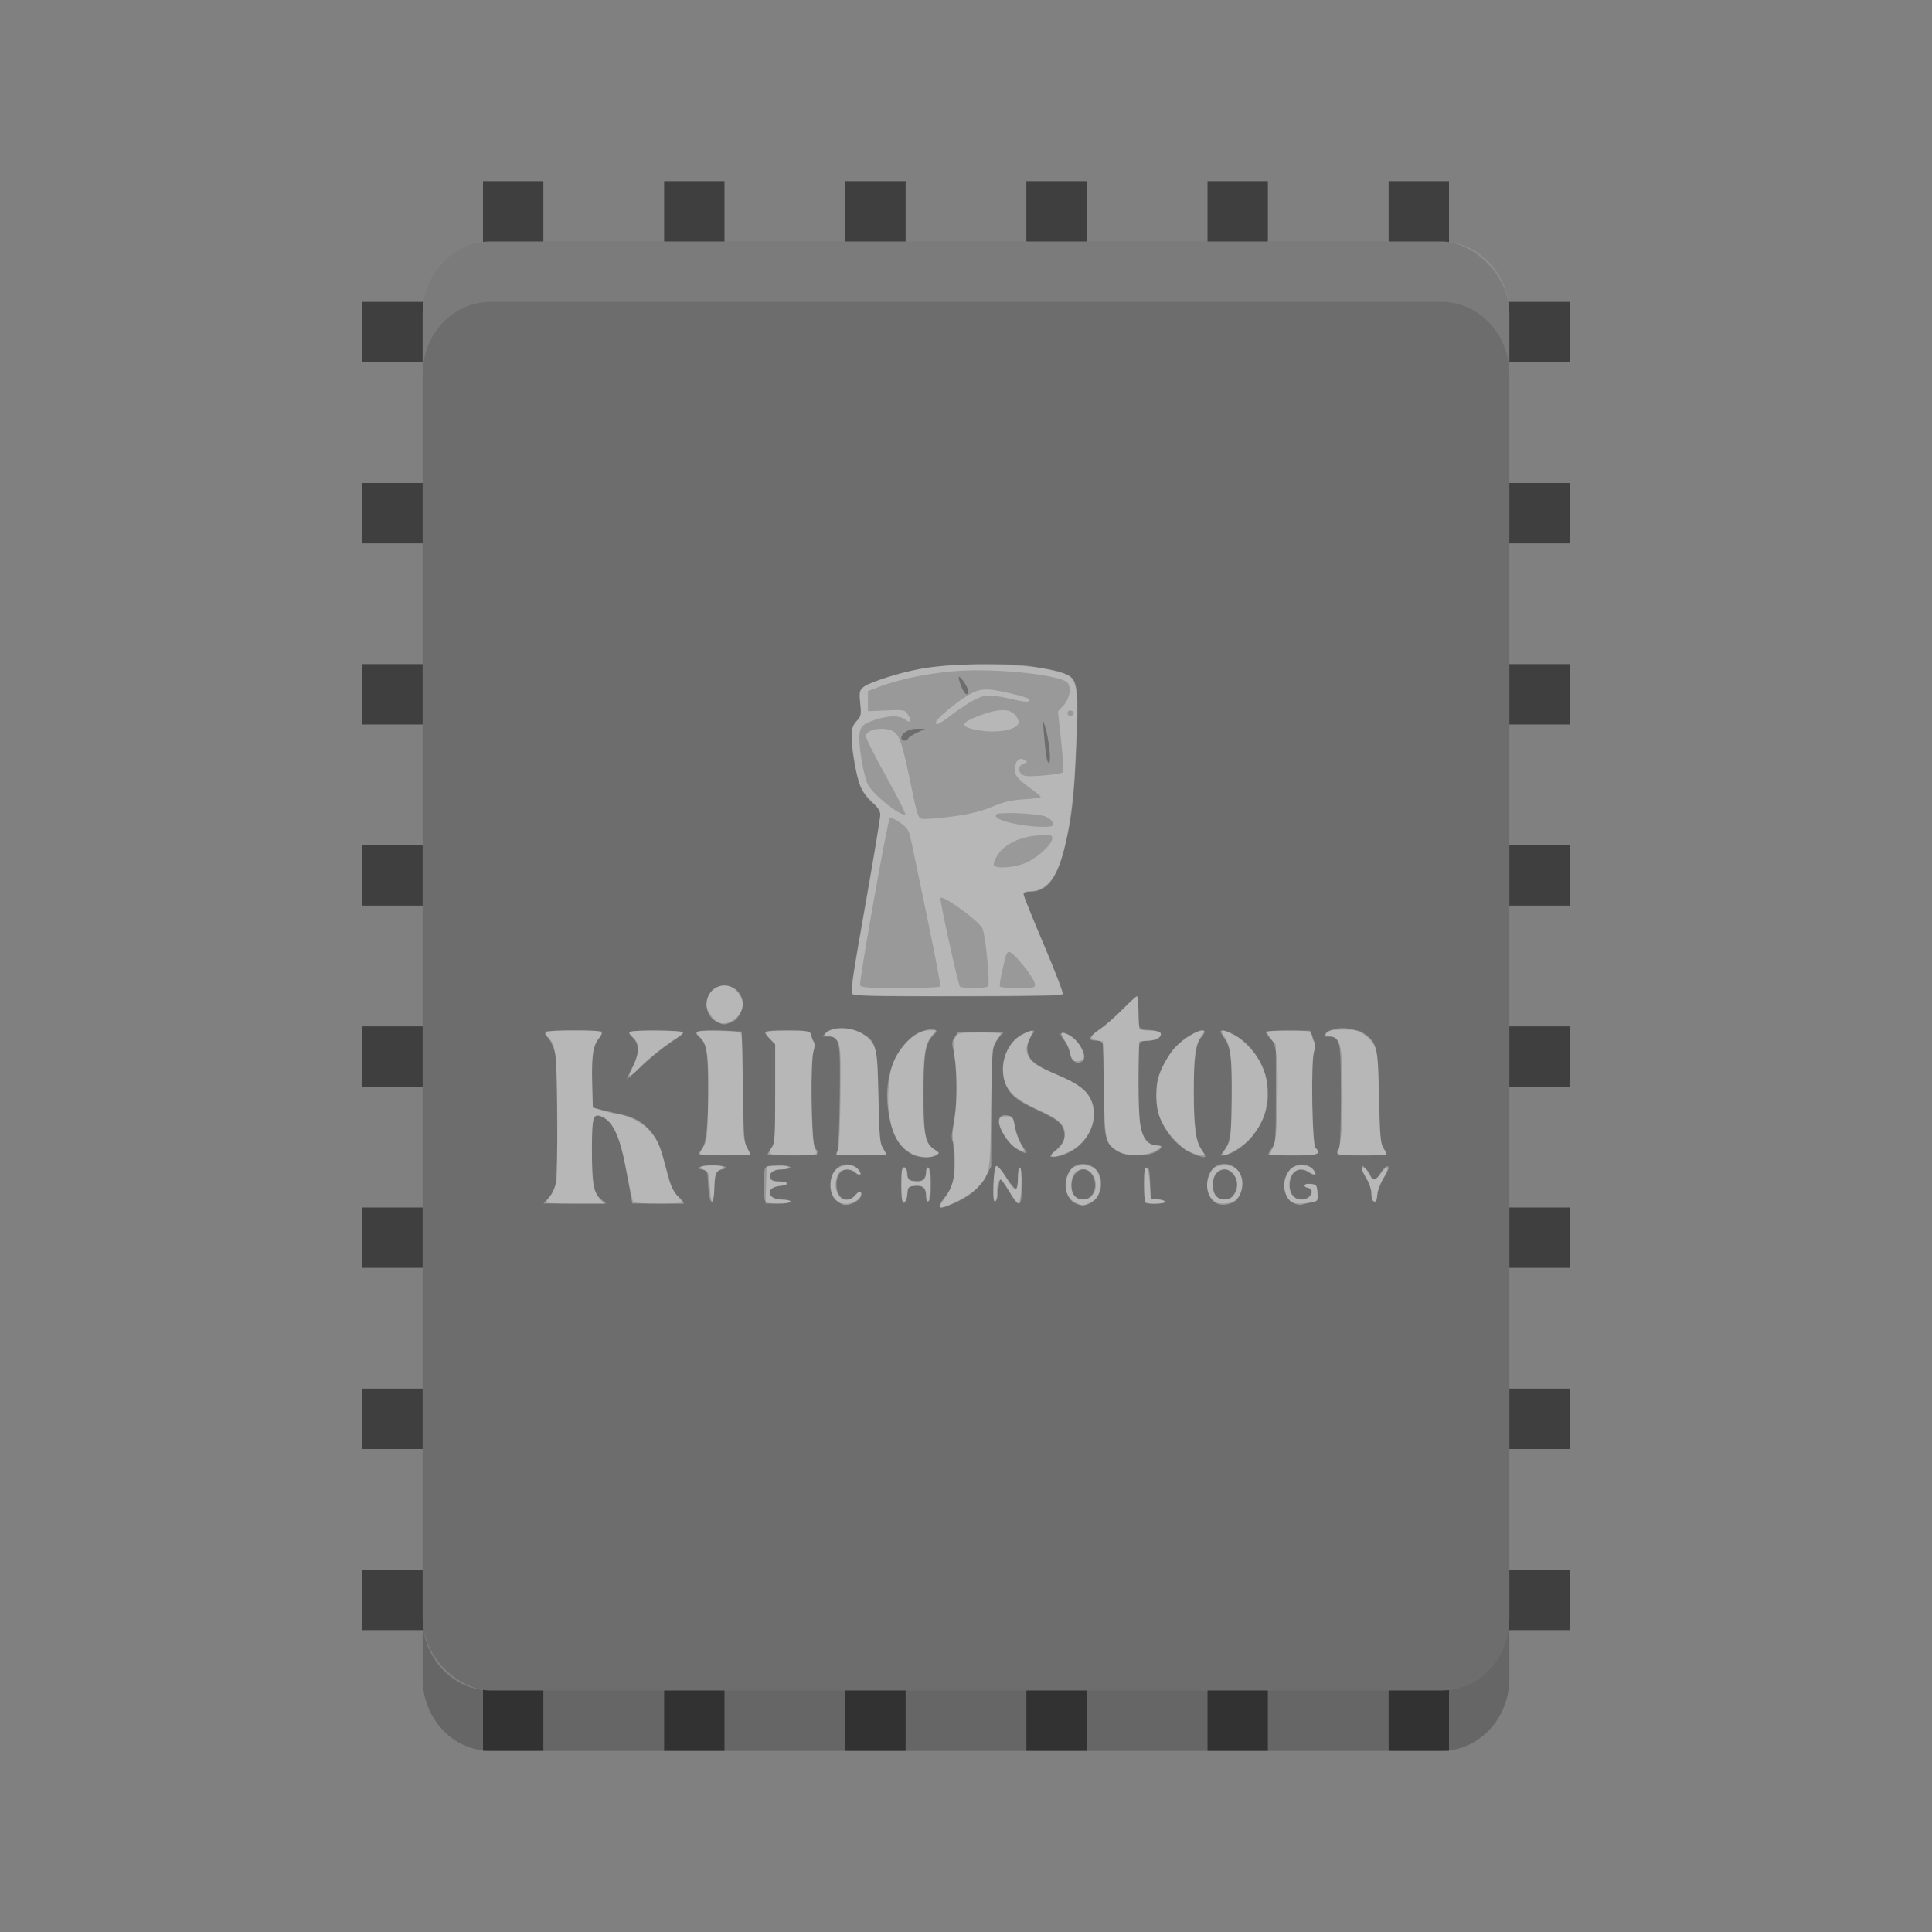 <?xml version="1.0" encoding="UTF-8" standalone="no"?>
<svg xmlns="http://www.w3.org/2000/svg" height="32" width="32" version="1">
 <rect width="100%" height="100%" fill="#808080" stroke="none"/>
 <rect style="fill:#3f3f3f" transform="scale(-1)" height="26" width="1" y="-29" x="-12"/>
 <rect style="fill:#3f3f3f" transform="scale(-1)" height="26" width="1" y="-29" x="-9"/>
 <rect style="fill:#3f3f3f" transform="scale(-1)" height="26" width="1" y="-29" x="-21"/>
 <rect style="fill:#3f3f3f" transform="scale(-1)" height="26" width="1" y="-29" x="-18"/>
 <rect style="fill:#3f3f3f" transform="scale(-1)" height="26" width="1" y="-29" x="-15"/>
 <rect style="fill:#3f3f3f" transform="scale(-1)" height="26" width="1" y="-29" x="-24"/>
 <rect style="fill:#3f3f3f" transform="rotate(-90)" height="20" width="1" y="6" x="-12"/>
 <rect style="fill:#3f3f3f" transform="rotate(-90)" height="20" width="1" y="6" x="-9"/>
 <rect style="fill:#3f3f3f" transform="rotate(-90)" height="20" width="1" y="6" x="-6"/>
 <rect style="fill:#3f3f3f" transform="rotate(-90)" height="20" width="1" y="6" x="-21"/>
 <rect style="fill:#3f3f3f" transform="rotate(-90)" height="20" width="1" y="6" x="-18"/>
 <rect style="fill:#3f3f3f" transform="rotate(-90)" height="20" width="1" y="6" x="-15"/>
 <rect style="fill:#3f3f3f" transform="rotate(-90)" height="20" width="1" y="6" x="-24"/>
 <rect style="fill:#3f3f3f" transform="rotate(-90)" height="20" width="1" y="6" x="-27"/>
 <rect ry="1.125" rx="1.2" transform="matrix(0,-1,-1,0,0,0)" height="18" width="24" y="-25" x="-28" fill="#6d6d6d"/>
 <path style="opacity:.3;fill:#ffffff" d="m15.563 19.966c0-0.021 0.042-0.088 0.094-0.15 0.126-0.152 0.168-0.336 0.146-0.643-0.01-0.14-0.021-0.299-0.024-0.354-0.003-0.055 0.013-0.213 0.036-0.35 0.044-0.269 0.028-0.895-0.028-1.096-0.025-0.09-0.021-0.128 0.023-0.191 0.052-0.075 0.072-0.079 0.432-0.08l0.377-0.001-0.07 0.078c-0.038 0.043-0.083 0.129-0.1 0.192-0.017 0.062-0.031 0.527-0.031 1.031l-0 0.918-0.094 0.173c-0.104 0.191-0.28 0.337-0.536 0.443-0.187 0.078-0.224 0.083-0.224 0.03zm-1.614-0.019c-0.026-0.01-0.08-0.05-0.119-0.087-0.102-0.098-0.1-0.351 0.004-0.479 0.096-0.118 0.273-0.127 0.375-0.019 0.085 0.09 0.054 0.133-0.043 0.061-0.163-0.12-0.311-0.024-0.311 0.203 0 0.219 0.176 0.323 0.301 0.178 0.066-0.077 0.111-0.086 0.111-0.022 0 0.102-0.206 0.21-0.316 0.166zm3.872-0.009c-0.246-0.109-0.217-0.582 0.039-0.65 0.14-0.037 0.298 0.04 0.35 0.17 0.115 0.289-0.132 0.594-0.388 0.48zm0.259-0.137c0.124-0.145 0.036-0.432-0.133-0.432-0.172 0-0.272 0.295-0.148 0.439 0.07 0.081 0.209 0.077 0.281-0.007zm2.083 0.137c-0.246-0.109-0.217-0.582 0.039-0.65 0.233-0.062 0.435 0.168 0.365 0.414-0.019 0.068-0.061 0.148-0.093 0.178-0.073 0.069-0.222 0.097-0.311 0.057zm0.252-0.129c0.089-0.104 0.098-0.246 0.021-0.349-0.081-0.109-0.196-0.119-0.285-0.025-0.078 0.083-0.084 0.287-0.011 0.373 0.067 0.078 0.208 0.078 0.275 0zm0.999 0.112c-0.175-0.102-0.197-0.399-0.043-0.553 0.104-0.103 0.275-0.106 0.369-0.006 0.092 0.097 0.053 0.129-0.067 0.054-0.139-0.087-0.262-0.036-0.3 0.124-0.04 0.171 0.028 0.31 0.159 0.324 0.154 0.016 0.276-0.146 0.138-0.184-0.102-0.028-0.072-0.082 0.04-0.07 0.096 0.01 0.103 0.02 0.112 0.148 0.009 0.132 0.005 0.138-0.095 0.157-0.057 0.011-0.133 0.028-0.168 0.038-0.035 0.01-0.1-0.004-0.146-0.031zm-12.325-0.082c0.052-0.057 0.1-0.158 0.115-0.242 0.039-0.215 0.035-1.929-0.005-2.129-0.019-0.093-0.068-0.212-0.11-0.264-0.041-0.052-0.066-0.104-0.055-0.116 0.026-0.028 0.911-0.028 0.937 0 0.011 0.012-0.014 0.064-0.056 0.116-0.093 0.116-0.12 0.317-0.106 0.794l0.01 0.348 0.158 0.039c0.087 0.022 0.239 0.057 0.338 0.079 0.344 0.076 0.554 0.293 0.663 0.686 0.035 0.128 0.087 0.313 0.114 0.41 0.031 0.109 0.084 0.207 0.14 0.256 0.05 0.044 0.09 0.089 0.09 0.099s-0.191 0.019-0.425 0.019h-0.425l-0.032-0.175c-0.018-0.096-0.056-0.303-0.085-0.459-0.092-0.497-0.214-0.742-0.405-0.813-0.127-0.047-0.146 0.026-0.146 0.542 0.001 0.579 0.027 0.728 0.148 0.83l0.089 0.075-0.52 0-0.52 0 0.089-0.098zm3.581 0.045c-0.025-0.068-0.025-0.46 0-0.528 0.015-0.041 0.066-0.053 0.222-0.053 0.114 0 0.202 0.015 0.202 0.033 0 0.018-0.062 0.033-0.139 0.033-0.149 0-0.223 0.057-0.191 0.146 0.013 0.037 0.058 0.054 0.141 0.054 0.167 0 0.189 0.06 0.026 0.073-0.261 0.02-0.239 0.227 0.024 0.227 0.076 0 0.139 0.015 0.139 0.033 0 0.019-0.089 0.033-0.202 0.033-0.155 0-0.207-0.012-0.222-0.053zm2.281 0.031c-0.012-0.013-0.022-0.148-0.022-0.301 0-0.225 0.009-0.278 0.047-0.278 0.031 0 0.047 0.033 0.047 0.097 0 0.1 0.045 0.137 0.17 0.137 0.091 0 0.146-0.06 0.146-0.16 0-0.049 0.015-0.074 0.04-0.066 0.027 0.009 0.04 0.096 0.04 0.275 0 0.179-0.012 0.266-0.04 0.275-0.026 0.009-0.04-0.021-0.04-0.085 0-0.127-0.064-0.181-0.196-0.168-0.095 0.01-0.106 0.022-0.115 0.127-0.011 0.124-0.043 0.183-0.079 0.145zm1.764-0.178c-0.064-0.11-0.129-0.2-0.143-0.2-0.014 0-0.03 0.078-0.035 0.173-0.006 0.104-0.026 0.178-0.05 0.187-0.032 0.011-0.039-0.051-0.032-0.278 0.006-0.186 0.023-0.297 0.046-0.305 0.02-0.007 0.096 0.078 0.168 0.19 0.072 0.112 0.144 0.194 0.161 0.183 0.016-0.011 0.03-0.094 0.03-0.184s0.014-0.165 0.032-0.165c0.019 0 0.032 0.122 0.032 0.3 0 0.369-0.039 0.388-0.208 0.1zm2.255 0.178c-0.012-0.012-0.021-0.147-0.021-0.3 0-0.221 0.009-0.278 0.046-0.278 0.036 0 0.048 0.059 0.055 0.259l0.009 0.259 0.119 0.01c0.065 0.006 0.119 0.024 0.119 0.042 0 0.035-0.294 0.044-0.327 0.009zm-7.22-0.086c-0.009-0.041-0.02-0.158-0.024-0.259-0.007-0.162-0.017-0.185-0.079-0.194-0.158-0.024-0.057-0.073 0.15-0.073 0.127 0 0.222 0.014 0.222 0.033 0 0.018-0.028 0.033-0.062 0.033-0.089 0-0.128 0.1-0.128 0.331 0 0.199-0.047 0.275-0.078 0.127zm10.986 0.053c-0.012-0.012-0.021-0.069-0.021-0.126 0-0.057-0.036-0.159-0.079-0.226-0.044-0.068-0.079-0.148-0.079-0.18 0-0.053 0.004-0.053 0.062 0.003 0.034 0.033 0.071 0.088 0.081 0.122 0.028 0.092 0.098 0.076 0.161-0.037 0.06-0.107 0.138-0.158 0.138-0.091 0 0.023-0.037 0.099-0.083 0.169-0.045 0.07-0.09 0.187-0.099 0.258-0.016 0.126-0.038 0.154-0.082 0.108zm-7.632-0.764c-0.224-0.123-0.341-0.345-0.396-0.748-0.06-0.449 0.062-0.868 0.33-1.129 0.141-0.137 0.348-0.224 0.443-0.186 0.044 0.018 0.041 0.032-0.026 0.097-0.126 0.123-0.157 0.312-0.158 0.951-0.001 0.678 0.029 0.839 0.176 0.933 0.093 0.06 0.094 0.063 0.032 0.099-0.093 0.052-0.291 0.045-0.401-0.016zm2.294 0.035c0-0.014 0.052-0.073 0.116-0.131 0.087-0.079 0.116-0.132 0.116-0.209 0-0.172-0.08-0.255-0.38-0.394-0.394-0.182-0.504-0.265-0.583-0.439-0.136-0.297-0.015-0.698 0.255-0.844 0.069-0.037 0.148-0.067 0.176-0.067 0.043 0 0.041 0.013-0.015 0.088-0.039 0.053-0.066 0.137-0.066 0.211 0 0.173 0.111 0.271 0.481 0.428 0.355 0.151 0.502 0.258 0.575 0.419 0.169 0.376-0.113 0.852-0.559 0.94-0.064 0.013-0.117 0.012-0.117-0.002zm2.437-0.013c-0.25-0.08-0.477-0.296-0.597-0.567-0.066-0.148-0.082-0.236-0.083-0.437-0-0.216 0.014-0.282 0.104-0.473 0.066-0.142 0.162-0.277 0.264-0.374 0.22-0.209 0.552-0.311 0.381-0.117-0.097 0.109-0.132 0.347-0.131 0.892 0 0.571 0.035 0.838 0.125 0.972 0.096 0.143 0.09 0.153-0.062 0.105zm-8.26-0.025c0-0.012 0.023-0.049 0.05-0.081 0.069-0.08 0.106-0.426 0.105-0.964-0.002-0.63-0.028-0.793-0.141-0.888-0.123-0.103-0.076-0.117 0.352-0.106l0.346 0.009 0.016 0.919c0.014 0.801 0.023 0.931 0.071 1.008 0.03 0.049 0.055 0.097 0.055 0.107 0 0.01-0.192 0.018-0.427 0.018s-0.427-0.01-0.427-0.022zm1.139 0.003c0-0.011 0.028-0.058 0.063-0.105 0.059-0.08 0.063-0.135 0.063-0.901v-0.816l-0.094-0.092c-0.052-0.051-0.085-0.102-0.074-0.113 0.011-0.012 0.182-0.021 0.38-0.021 0.315 0 0.362 0.007 0.377 0.058 0.009 0.032 0.031 0.085 0.047 0.118 0.02 0.039 0.018 0.103-0.005 0.184-0.05 0.177-0.028 1.523 0.026 1.58 0.104 0.109 0.048 0.128-0.372 0.128-0.226 0-0.411-0.009-0.411-0.02zm1.158-0.055c0.014-0.041 0.031-0.449 0.036-0.905 0.012-0.936 0.002-0.987-0.19-0.99l-0.102-0.001 0.075-0.066c0.107-0.094 0.389-0.09 0.575 0.009 0.25 0.133 0.266 0.195 0.284 1.061 0.013 0.642 0.024 0.765 0.071 0.841 0.03 0.049 0.055 0.097 0.055 0.107 0 0.01-0.187 0.018-0.415 0.018h-0.415l0.026-0.075zm4.641 0.009c-0.215-0.138-0.229-0.2-0.229-1.007-0-0.398-0.009-0.747-0.019-0.776-0.011-0.031-0.056-0.053-0.109-0.053-0.149 0-0.133-0.052 0.056-0.184 0.099-0.069 0.272-0.221 0.386-0.338 0.114-0.117 0.218-0.212 0.231-0.212 0.014 0 0.025 0.104 0.025 0.231 0 0.32 0.009 0.336 0.191 0.336 0.084 0 0.162 0.016 0.173 0.035 0.039 0.067-0.055 0.132-0.191 0.132-0.094 0-0.141 0.016-0.154 0.053-0.031 0.085-0.022 1.113 0.012 1.332 0.034 0.222 0.133 0.35 0.271 0.35 0.112 0 0.095 0.062-0.032 0.118-0.164 0.072-0.485 0.063-0.611-0.018zm1.744 0.007c0.12-0.143 0.145-0.3 0.145-0.925 0.001-0.646-0.02-0.809-0.122-0.955-0.036-0.051-0.065-0.101-0.065-0.111 0-0.046 0.125-0.009 0.273 0.081 0.399 0.241 0.605 0.778 0.475 1.238-0.094 0.33-0.403 0.668-0.659 0.721-0.104 0.021-0.104 0.021-0.046-0.048zm0.749 0.04c0-0.011 0.028-0.058 0.063-0.105 0.059-0.08 0.063-0.135 0.063-0.9v-0.815l-0.091-0.096c-0.05-0.053-0.083-0.104-0.074-0.114 0.009-0.01 0.178-0.018 0.375-0.018h0.358l0.048 0.121c0.038 0.096 0.041 0.146 0.013 0.243-0.049 0.174-0.027 1.52 0.027 1.576 0.104 0.109 0.048 0.128-0.372 0.128-0.226 0-0.411-0.009-0.411-0.02zm1.139-0.028c0-0.026 0.014-0.057 0.032-0.069 0.02-0.013 0.032-0.337 0.032-0.862 0-0.942-0.01-0.99-0.198-0.99-0.095 0-0.097-0.003-0.044-0.058 0.043-0.046 0.109-0.058 0.3-0.058 0.205 0 0.261 0.012 0.347 0.078 0.196 0.148 0.21 0.21 0.228 1.041 0.014 0.641 0.025 0.765 0.072 0.841 0.03 0.049 0.055 0.097 0.055 0.107 0 0.01-0.185 0.018-0.411 0.018-0.337 0-0.411-0.009-0.411-0.048zm-5.295-0.055c-0.143-0.08-0.313-0.343-0.3-0.464 0.008-0.071 0.025-0.083 0.117-0.083 0.106 0 0.109 0.004 0.15 0.194 0.023 0.106 0.079 0.245 0.125 0.309 0.095 0.131 0.078 0.14-0.092 0.045zm-6.383-1.342c0.121-0.226 0.127-0.395 0.017-0.503-0.043-0.042-0.069-0.087-0.058-0.099 0.03-0.032 0.896-0.026 0.896 0.006 0 0.015-0.103 0.097-0.229 0.181-0.126 0.084-0.333 0.252-0.46 0.373-0.127 0.121-0.237 0.219-0.246 0.219-0.008 0 0.028-0.08 0.08-0.178zm7.297-0.141c-0.027-0.029-0.05-0.088-0.05-0.131 0-0.043-0.037-0.125-0.083-0.183-0.095-0.118-0.087-0.147 0.032-0.116 0.168 0.044 0.371 0.384 0.269 0.452-0.064 0.043-0.112 0.037-0.168-0.022zm-5.873-0.618c-0.258-0.107-0.25-0.505 0.012-0.596 0.194-0.068 0.399 0.077 0.399 0.283 0 0.137-0.084 0.273-0.194 0.313-0.117 0.043-0.114 0.043-0.218 0zm2.226-0.482c-0.028-0.076-0.008-0.205 0.239-1.608 0.124-0.702 0.225-1.313 0.225-1.357 0-0.054-0.042-0.116-0.131-0.19-0.072-0.06-0.158-0.174-0.191-0.253-0.077-0.182-0.152-0.596-0.152-0.832 0-0.151 0.014-0.197 0.081-0.268 0.075-0.08 0.08-0.1 0.06-0.291-0.026-0.253-0.002-0.282 0.333-0.4 0.563-0.198 1.134-0.27 1.942-0.245 0.586 0.018 0.968 0.073 1.159 0.168 0.178 0.089 0.192 0.242 0.133 1.457-0.032 0.659-0.077 0.994-0.196 1.461-0.118 0.462-0.289 0.674-0.543 0.674-0.081 0-0.122 0.015-0.122 0.045 0 0.025 0.15 0.396 0.333 0.825 0.183 0.429 0.326 0.799 0.317 0.822-0.012 0.033-0.379 0.042-1.742 0.042-1.529 0-1.729-0.006-1.746-0.052zm3.265-4.038c-0.012-0.121-0.042-0.282-0.066-0.359l-0.044-0.139 0.016 0.2c0.03 0.382 0.052 0.517 0.084 0.517 0.021 0 0.025-0.077 0.01-0.22zm-2.341-0.184c0.012-0.02 0.08-0.064 0.152-0.098l0.131-0.061-0.127-0.002c-0.136-0.003-0.268 0.071-0.268 0.15 0 0.056 0.081 0.065 0.113 0.012zm0.995-0.789c-0-0.064-0.155-0.282-0.157-0.221-0.001 0.021 0.02 0.092 0.047 0.158 0.05 0.127 0.11 0.161 0.11 0.062z"/>
 <path style="opacity:.3;fill:#ffffff" d="m15.563 19.984c0-0.01 0.035-0.068 0.078-0.127 0.133-0.183 0.175-0.334 0.175-0.621 0-0.148-0.016-0.295-0.036-0.328-0.027-0.045-0.023-0.118 0.016-0.298 0.059-0.275 0.067-0.792 0.016-1.099-0.027-0.163-0.026-0.235 0.004-0.311l0.039-0.099h0.36c0.198 0 0.36 0.008 0.36 0.018 0 0.01-0.032 0.064-0.071 0.119-0.069 0.099-0.072 0.13-0.087 1.108-0.017 1.107-0.017 1.102-0.228 1.325-0.143 0.15-0.627 0.392-0.627 0.313zm2.257-0.063c-0.167-0.077-0.22-0.284-0.122-0.483 0.054-0.11 0.105-0.136 0.267-0.136 0.163 0 0.256 0.107 0.256 0.296 0 0.185-0.044 0.266-0.176 0.324-0.126 0.055-0.101 0.056-0.225-0.001zm0.254-0.102c0.21-0.221-0.051-0.604-0.27-0.395-0.075 0.071-0.078 0.3-0.005 0.384 0.063 0.074 0.21 0.08 0.276 0.011zm-9.031 0.097c0-0.011 0.035-0.064 0.077-0.117 0.042-0.053 0.086-0.16 0.097-0.238 0.011-0.078 0.015-0.592 0.01-1.143-0.011-1.055-0.02-1.121-0.168-1.251-0.089-0.077 0.007-0.1 0.432-0.1 0.5-0.001 0.527 0.008 0.424 0.137-0.097 0.121-0.119 0.279-0.106 0.759l0.01 0.379 0.127 0.043c0.07 0.024 0.189 0.053 0.266 0.064 0.222 0.034 0.439 0.15 0.566 0.303 0.127 0.153 0.156 0.223 0.263 0.648 0.053 0.211 0.098 0.312 0.18 0.409l0.11 0.128h-0.413c-0.227 0-0.421-0.013-0.431-0.03-0.01-0.016-0.053-0.218-0.097-0.448-0.122-0.646-0.234-0.892-0.44-0.969-0.127-0.047-0.146 0.025-0.146 0.559 0 0.545 0.023 0.689 0.131 0.81l0.07 0.078h-0.48c-0.264 0-0.48-0.009-0.48-0.02zm3.646-0.288 0.009-0.309 0.182-0.01c0.112-0.006 0.182 0.004 0.182 0.025 0 0.019-0.055 0.035-0.123 0.035-0.132 0-0.213 0.066-0.182 0.15 0.012 0.034 0.061 0.05 0.146 0.05 0.159 0 0.169 0.059 0.012 0.073-0.246 0.022-0.21 0.227 0.04 0.227 0.076 0 0.139 0.015 0.139 0.033 0 0.019-0.09 0.033-0.207 0.033h-0.207l0.009-0.309zm1.135 0.221c-0.096-0.128-0.09-0.357 0.012-0.464 0.098-0.104 0.297-0.113 0.378-0.018 0.031 0.036 0.041 0.072 0.024 0.083-0.017 0.011-0.048-0.003-0.069-0.03-0.04-0.051-0.147-0.065-0.233-0.03-0.077 0.031-0.123 0.22-0.082 0.334 0.019 0.053 0.051 0.107 0.072 0.121 0.069 0.046 0.18 0.027 0.235-0.041 0.059-0.072 0.103-0.087 0.103-0.033 0 0.08-0.13 0.167-0.251 0.167-0.097 0-0.139-0.02-0.19-0.088zm2.897-0.111c-0.065-0.111-0.13-0.201-0.144-0.201-0.04 0-0.065 0.091-0.065 0.236 0 0.072-0.015 0.131-0.033 0.131-0.049 0-0.025-0.575 0.025-0.592 0.022-0.008 0.093 0.077 0.158 0.189 0.151 0.257 0.198 0.261 0.198 0.02 0-0.105 0.014-0.184 0.033-0.184 0.045 0 0.026 0.575-0.02 0.591-0.019 0.007-0.087-0.079-0.152-0.189zm2.249 0.177c-0.012-0.012-0.021-0.149-0.021-0.303 0-0.21 0.01-0.277 0.04-0.267 0.025 0.009 0.045 0.106 0.055 0.261l0.016 0.248 0.119 0.01c0.065 0.006 0.119 0.024 0.119 0.042 0 0.035-0.294 0.044-0.327 0.009zm1.103-0.058c-0.092-0.097-0.106-0.27-0.033-0.418 0.054-0.11 0.105-0.136 0.267-0.136 0.163 0 0.265 0.116 0.265 0.302 0 0.206-0.089 0.313-0.273 0.326-0.122 0.008-0.16-0.004-0.226-0.074zm0.343-0.037c0.21-0.221-0.051-0.604-0.27-0.395-0.075 0.071-0.078 0.3-0.005 0.384 0.063 0.074 0.21 0.08 0.276 0.011zm0.964 0.082c-0.029-0.018-0.07-0.085-0.09-0.15-0.041-0.13-0.008-0.28 0.085-0.389 0.071-0.083 0.298-0.082 0.37 0.001 0.068 0.08 0.031 0.117-0.054 0.054-0.161-0.119-0.337-0.014-0.337 0.201 0 0.155 0.079 0.25 0.206 0.25 0.076 0 0.118-0.02 0.142-0.067 0.039-0.076 0.018-0.133-0.05-0.133-0.025 0-0.046-0.016-0.046-0.035 0-0.02 0.045-0.031 0.103-0.025 0.096 0.01 0.103 0.02 0.112 0.148 0.009 0.135 0.008 0.137-0.111 0.158-0.167 0.029-0.27 0.025-0.332-0.013zm-9.622-0.241c-0.008-0.214-0.018-0.246-0.081-0.275-0.12-0.056-0.08-0.084 0.119-0.084 0.199 0 0.239 0.028 0.119 0.084-0.063 0.029-0.072 0.061-0.081 0.275-0.005 0.133-0.022 0.242-0.038 0.242s-0.033-0.109-0.038-0.242zm3.171-0.042c0-0.224 0.009-0.284 0.045-0.284 0.028 0 0.049 0.041 0.055 0.108 0.009 0.1 0.02 0.109 0.133 0.119 0.133 0.011 0.176-0.026 0.177-0.152 0-0.041 0.015-0.075 0.032-0.075 0.019 0 0.032 0.117 0.032 0.284s-0.013 0.284-0.032 0.284c-0.017 0-0.032-0.041-0.032-0.092-0.001-0.144-0.04-0.181-0.177-0.169-0.118 0.01-0.124 0.017-0.133 0.136-0.006 0.082-0.026 0.125-0.055 0.125-0.036 0-0.046-0.059-0.046-0.284zm7.806 0.261c-0.012-0.012-0.022-0.069-0.022-0.125-0.001-0.057-0.036-0.163-0.079-0.236-0.084-0.144-0.095-0.184-0.048-0.184 0.016 0 0.055 0.045 0.086 0.1 0.071 0.127 0.102 0.126 0.206-0.008 0.123-0.158 0.141-0.094 0.028 0.1-0.054 0.092-0.097 0.212-0.097 0.271 0 0.1-0.028 0.131-0.074 0.083zm-7.64-0.777c-0.272-0.13-0.407-0.499-0.381-1.039 0.017-0.362 0.083-0.551 0.265-0.763 0.145-0.169 0.258-0.234 0.409-0.234h0.115l-0.08 0.1c-0.108 0.135-0.131 0.313-0.131 0.984 0.001 0.643 0.03 0.787 0.18 0.884 0.092 0.059 0.093 0.062 0.03 0.098-0.097 0.054-0.258 0.043-0.409-0.029zm2.321 0.037c-0.009-0.016 0.016-0.047 0.056-0.069 0.109-0.061 0.187-0.22 0.163-0.333-0.029-0.139-0.124-0.215-0.457-0.366-0.339-0.153-0.495-0.293-0.545-0.486-0.076-0.296 0.059-0.627 0.306-0.753 0.079-0.041 0.15-0.067 0.158-0.06 0.007 0.008-0.015 0.074-0.05 0.148-0.052 0.111-0.057 0.152-0.028 0.239 0.042 0.128 0.144 0.197 0.53 0.359 0.34 0.143 0.488 0.272 0.546 0.477 0.08 0.281-0.076 0.617-0.354 0.761-0.168 0.087-0.303 0.122-0.326 0.083zm-5.819-0.026c-0.011-0.011 0.012-0.065 0.05-0.119 0.064-0.092 0.07-0.144 0.081-0.715 0.015-0.785-0.005-0.962-0.121-1.084-0.068-0.072-0.077-0.097-0.042-0.111 0.091-0.037 0.66-0.019 0.699 0.021 0.028 0.029 0.038 0.274 0.038 0.894 0 0.788 0.005 0.864 0.063 0.985 0.035 0.072 0.063 0.135 0.063 0.141 0 0.02-0.813 0.009-0.832-0.011zm1.149-0.021c0.001-0.023 0.022-0.071 0.047-0.106 0.038-0.053 0.046-0.215 0.046-0.878v-0.814l-0.091-0.096c-0.115-0.121-0.09-0.133 0.296-0.133 0.332 0 0.396 0.016 0.396 0.097 0 0.031 0.016 0.073 0.036 0.094 0.026 0.028 0.026 0.065 0 0.145-0.055 0.166-0.045 1.414 0.013 1.582 0.025 0.073 0.046 0.137 0.046 0.142 0 0.005-0.178 0.008-0.395 0.008-0.296 0-0.395-0.011-0.395-0.042zm1.107 0.023c0-0.01 0.013-0.045 0.03-0.078 0.016-0.032 0.034-0.427 0.038-0.878 0.007-0.728 0.002-0.828-0.046-0.907-0.035-0.056-0.083-0.088-0.133-0.088-0.102 0-0.101-0.059 0.003-0.101 0.257-0.103 0.611 0.02 0.724 0.251 0.058 0.119 0.067 0.212 0.081 0.869 0.013 0.626 0.024 0.749 0.071 0.825 0.03 0.049 0.055 0.097 0.055 0.107 0 0.01-0.185 0.018-0.411 0.018s-0.411-0.009-0.411-0.019zm4.686-0.038c-0.231-0.128-0.238-0.157-0.255-1.038l-0.016-0.79-0.092-0.017c-0.139-0.025-0.129-0.073 0.037-0.184 0.083-0.055 0.252-0.201 0.375-0.325 0.124-0.124 0.234-0.225 0.244-0.225 0.01 0 0.023 0.124 0.028 0.275l0.009 0.275 0.158 0.01c0.087 0.006 0.171 0.024 0.187 0.04 0.054 0.057-0.048 0.129-0.197 0.139l-0.148 0.01-0.009 0.617c-0.012 0.868 0.044 1.078 0.293 1.107l0.095 0.011-0.092 0.066c-0.131 0.094-0.471 0.109-0.617 0.028zm1.147-0.013c-0.167-0.087-0.375-0.323-0.463-0.525-0.103-0.236-0.095-0.599 0.018-0.841 0.047-0.1 0.13-0.239 0.185-0.309 0.105-0.134 0.387-0.323 0.481-0.324 0.052-0 0.051 0.008-0.01 0.094-0.102 0.146-0.124 0.308-0.124 0.923 0 0.608 0.027 0.814 0.127 0.959l0.063 0.092-0.072-0c-0.04-0-0.132-0.031-0.205-0.069zm0.56 0.051c0-0.01 0.032-0.064 0.071-0.119 0.067-0.096 0.072-0.138 0.082-0.772 0.011-0.707-0.011-0.897-0.125-1.065-0.076-0.112-0.038-0.121 0.146-0.032 0.177 0.085 0.39 0.321 0.488 0.538 0.067 0.151 0.082 0.231 0.081 0.45-0.001 0.288-0.071 0.484-0.255 0.715-0.121 0.152-0.488 0.366-0.488 0.285zm0.791-0c0-0.01 0.024-0.066 0.052-0.125 0.041-0.083 0.056-0.234 0.067-0.677 0.019-0.728-0.005-0.984-0.106-1.11-0.042-0.052-0.067-0.104-0.055-0.116 0.026-0.027 0.621-0.028 0.687-0.001 0.028 0.011 0.05 0.046 0.05 0.077s0.015 0.073 0.034 0.092c0.024 0.026 0.024 0.073-0.003 0.165-0.051 0.181-0.031 1.528 0.024 1.586 0.103 0.108 0.048 0.128-0.356 0.128-0.218 0-0.396-0.008-0.396-0.018zm1.124-0.04c0.057-0.141 0.083-0.537 0.073-1.111-0.009-0.523-0.019-0.633-0.067-0.709-0.036-0.058-0.084-0.09-0.135-0.09-0.102 0-0.101-0.059 0.003-0.101 0.257-0.103 0.611 0.02 0.724 0.251 0.058 0.119 0.067 0.212 0.081 0.869 0.013 0.626 0.024 0.749 0.071 0.825 0.03 0.049 0.055 0.097 0.055 0.107 0 0.01-0.187 0.018-0.415 0.018-0.383 0-0.413-0.004-0.391-0.058zm-5.358-0.079c-0.116-0.079-0.26-0.314-0.26-0.425 0-0.085 0.064-0.12 0.17-0.092 0.062 0.016 0.078 0.048 0.095 0.18 0.011 0.088 0.056 0.216 0.1 0.284 0.092 0.142 0.055 0.161-0.105 0.053zm-6.319-1.334c0.115-0.239 0.115-0.384 0.002-0.48-0.075-0.063-0.08-0.077-0.035-0.096 0.084-0.034 0.833-0.025 0.854 0.011 0.01 0.018-0.028 0.057-0.085 0.088-0.145 0.078-0.497 0.355-0.61 0.481-0.052 0.058-0.121 0.12-0.152 0.138-0.047 0.027-0.043 0.004 0.027-0.142zm7.319-0.088c-0.03-0.007-0.062-0.059-0.074-0.119-0.011-0.059-0.055-0.163-0.097-0.232-0.087-0.142-0.053-0.161 0.104-0.06 0.106 0.068 0.179 0.167 0.214 0.291 0.023 0.081-0.052 0.142-0.146 0.119zm-5.9-0.641c-0.093-0.041-0.202-0.196-0.202-0.288 0-0.298 0.328-0.435 0.514-0.215 0.054 0.063 0.087 0.141 0.087 0.202 0 0.193-0.237 0.372-0.399 0.302zm2.224-0.457c-0.041-0.043-0.019-0.202 0.216-1.53 0.131-0.738 0.237-1.387 0.237-1.441 0-0.075-0.035-0.132-0.144-0.237-0.172-0.165-0.22-0.275-0.283-0.658-0.071-0.428-0.064-0.554 0.034-0.666 0.076-0.087 0.081-0.108 0.061-0.302-0.02-0.192-0.016-0.212 0.052-0.263 0.102-0.076 0.618-0.24 0.959-0.305 0.427-0.081 1.439-0.101 1.836-0.036 0.174 0.028 0.392 0.076 0.485 0.105 0.279 0.089 0.289 0.151 0.231 1.467-0.039 0.889-0.171 1.596-0.356 1.902-0.098 0.163-0.239 0.25-0.407 0.25-0.061 0-0.096 0.017-0.096 0.047 0 0.026 0.15 0.402 0.334 0.835 0.184 0.433 0.325 0.803 0.315 0.821-0.022 0.037-3.441 0.047-3.475 0.01zm1.447-0.138c0.009-0.015-0.083-0.499-0.203-1.076s-0.242-1.158-0.269-1.291c-0.047-0.227-0.059-0.248-0.193-0.346-0.084-0.061-0.155-0.091-0.171-0.074-0.039 0.041-0.513 2.708-0.492 2.767 0.014 0.038 0.137 0.047 0.665 0.047 0.356 0 0.655-0.012 0.664-0.027zm0.793-0.003c0.034-0.058-0.049-0.885-0.097-0.964-0.086-0.142-0.65-0.547-0.694-0.5-0.018 0.019 0.286 1.405 0.323 1.467 0.022 0.037 0.447 0.033 0.469-0.004zm0.777-0.025c0-0.101-0.353-0.545-0.433-0.545-0.022 0-0.049 0.041-0.06 0.092s-0.039 0.173-0.062 0.273c-0.023 0.1-0.035 0.193-0.027 0.209 0.009 0.015 0.143 0.028 0.299 0.028 0.242 0 0.283-0.008 0.283-0.055zm-0.127-2.032c0.201-0.098 0.411-0.299 0.411-0.393 0-0.059-0.019-0.063-0.235-0.048-0.302 0.02-0.557 0.144-0.672 0.328-0.044 0.071-0.071 0.144-0.06 0.164 0.041 0.069 0.371 0.039 0.555-0.05zm0.423-0.608c0.023-0.039-0.017-0.091-0.106-0.14-0.102-0.057-0.807-0.09-0.836-0.039-0.03 0.052 0.08 0.105 0.323 0.156 0.239 0.05 0.595 0.064 0.619 0.024zm-1.601-0.156c0.235-0.033 0.435-0.084 0.599-0.154 0.186-0.079 0.313-0.109 0.523-0.122 0.152-0.009 0.277-0.027 0.277-0.038-0-0.012-0.07-0.071-0.156-0.133-0.244-0.175-0.297-0.248-0.271-0.371 0.025-0.118 0.081-0.155 0.162-0.107 0.05 0.029 0.049 0.034-0.011 0.054-0.089 0.03-0.111 0.106-0.049 0.171 0.043 0.045 0.098 0.05 0.355 0.031 0.167-0.013 0.317-0.036 0.332-0.051 0.017-0.016 0.007-0.231-0.024-0.52l-0.052-0.492 0.095-0.104c0.104-0.113 0.132-0.311 0.054-0.379-0.136-0.119-1.08-0.224-1.73-0.192-0.459 0.022-1.015 0.129-1.361 0.26l-0.206 0.078v0.333l0.306-0.012c0.301-0.012 0.307-0.01 0.36 0.076 0.068 0.109 0.042 0.143-0.054 0.073-0.092-0.068-0.253-0.068-0.472-0-0.238 0.074-0.283 0.124-0.283 0.316 0 0.208 0.078 0.634 0.14 0.759 0.081 0.164 0.535 0.53 0.621 0.5 0.017-0.006-0.128-0.293-0.321-0.638-0.199-0.356-0.343-0.648-0.333-0.676 0.043-0.117 0.367-0.145 0.484-0.043 0.079 0.069 0.127 0.217 0.232 0.718 0.161 0.766 0.138 0.712 0.295 0.712 0.074 0 0.294-0.022 0.489-0.049zm0.355-1.422c-0.308-0.057-0.296-0.12 0.05-0.248 0.362-0.135 0.558-0.106 0.624 0.092 0.046 0.137-0.32 0.222-0.674 0.156zm-0.689-0.139c0.019-0.063 0.351-0.336 0.539-0.444 0.126-0.072 0.204-0.094 0.324-0.09 0.146 0.004 0.639 0.12 0.675 0.159 0.045 0.048-0.046 0.056-0.206 0.018-0.428-0.101-0.519-0.101-0.707-0.001-0.096 0.051-0.263 0.162-0.372 0.246-0.199 0.155-0.277 0.189-0.253 0.112zm2.281-0.141c0.003-0.018-0.019-0.038-0.049-0.044-0.035-0.007-0.055 0.009-0.055 0.044 0 0.058 0.094 0.058 0.105 0z"/>
 <path opacity=".1" d="m8.125 4c-0.623 0-1.125 0.534-1.125 1.199v1c0-0.665 0.502-1.199 1.125-1.199h15.75c0.623 0 1.125 0.534 1.125 1.199v-1c0-0.665-0.502-1.199-1.125-1.199h-15.75z" fill="#fff"/>
 <path opacity=".2" d="m7 26.801v1c0 0.665 0.502 1.199 1.125 1.199h15.75c0.623 0 1.125-0.534 1.125-1.199v-1c0 0.665-0.502 1.199-1.125 1.199h-15.75c-0.623 0-1.125-0.534-1.125-1.199z"/>
</svg>
